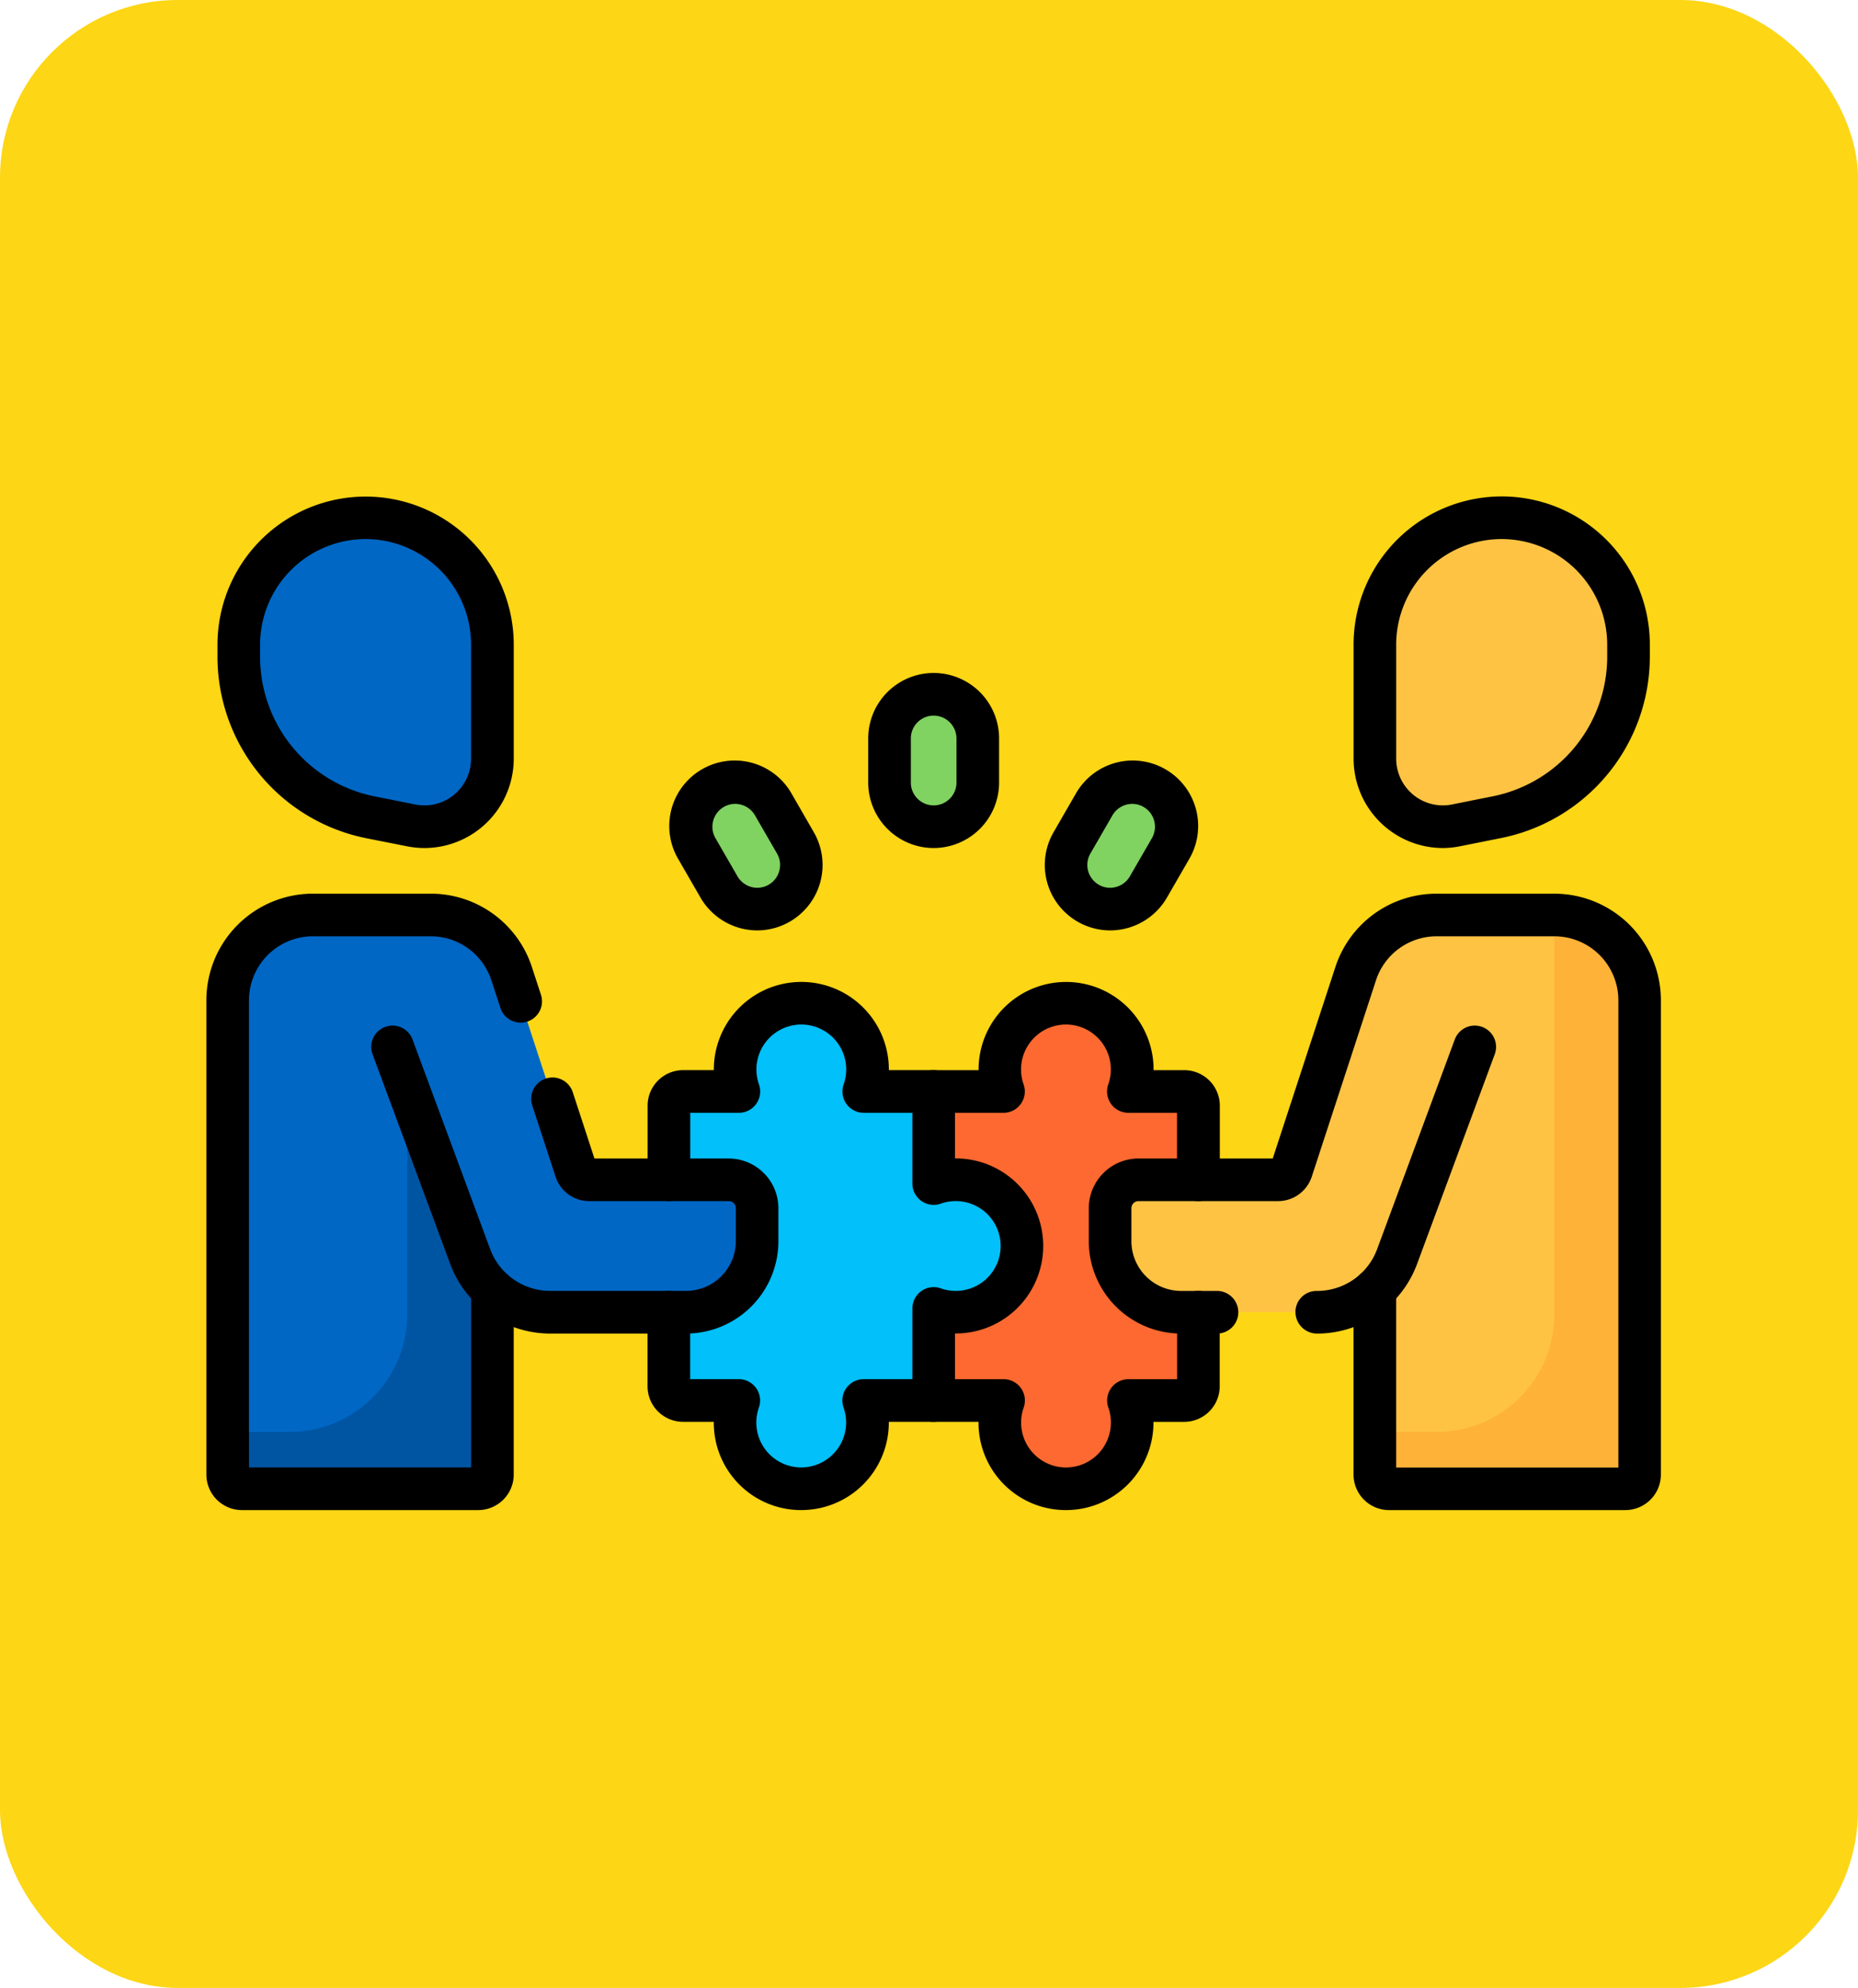 <svg xmlns="http://www.w3.org/2000/svg" width="115" height="123" viewBox="0 0 115 123">
  <g id="Grupo_1062184" data-name="Grupo 1062184" transform="translate(-190 -6730.118)">
    <rect id="Rectángulo_372710" data-name="Rectángulo 372710" width="115" height="123" rx="11" transform="translate(190 6730.118)" fill="#fdd615"/>
    <g id="colaboracion" transform="translate(202.774 6760.834)">
      <path id="Trazado_794016" data-name="Trazado 794016" d="M230.4,280.577h4.33a4.1,4.1,0,1,0,7.727,0h3.45a.879.879,0,0,0,.879-.879V262.34a.879.879,0,0,0-.879-.879h-3.45a4.1,4.1,0,1,0-7.727,0H230.4l-5.462,10.924Z" transform="translate(-185.386 -224.64)" fill="#fd6930"/>
      <path id="Trazado_794017" data-name="Trazado 794017" d="M181.079,266.955a4.122,4.122,0,0,0-1.881.2v-5.7h-4.33a4.1,4.1,0,1,0-7.727,0h-3.45a.879.879,0,0,0-.879.879V279.7a.879.879,0,0,0,.879.879h3.45a4.1,4.1,0,1,0,7.727,0h4.33v-5.695a4.1,4.1,0,1,0,1.881-7.928Z" transform="translate(-134.184 -224.641)" fill="#01c0fa"/>
      <path id="Trazado_794018" data-name="Trazado 794018" d="M243.2,155.475h0a2.731,2.731,0,0,1-2.731-2.731v-2.731a2.731,2.731,0,0,1,2.731-2.731h0a2.731,2.731,0,0,1,2.731,2.731v2.731A2.731,2.731,0,0,1,243.2,155.475Z" transform="translate(-198.186 -135.039)" fill="#80d261"/>
      <path id="Trazado_794019" data-name="Trazado 794019" d="M303.96,185.806h0a2.731,2.731,0,0,1-1-3.731l1.366-2.365a2.731,2.731,0,0,1,3.731-1h0a2.731,2.731,0,0,1,1,3.731l-1.366,2.365A2.731,2.731,0,0,1,303.96,185.806Z" transform="translate(-249.387 -160.64)" fill="#80d261"/>
      <path id="Trazado_794020" data-name="Trazado 794020" d="M176.035,185.806h0a2.731,2.731,0,0,0,1-3.731l-1.366-2.365a2.731,2.731,0,0,0-3.731-1h0a2.731,2.731,0,0,0-1,3.731l1.366,2.365A2.731,2.731,0,0,0,176.035,185.806Z" transform="translate(-140.58 -160.64)" fill="#80d261"/>
      <path id="Trazado_794021" data-name="Trazado 794021" d="M416.351,104.19l2.536-.507a10.108,10.108,0,0,0,8.126-9.912v-.765a7.849,7.849,0,0,0-7.849-7.849h0a7.849,7.849,0,0,0-7.849,7.849v7.054A4.212,4.212,0,0,0,416.351,104.19Z" transform="translate(-338.989 -83.838)" fill="#ffc344"/>
      <path id="Trazado_794022" data-name="Trazado 794022" d="M319.883,241.322h8.628a.879.879,0,0,0,.836-.606l3.974-12.145a5.275,5.275,0,0,1,5.013-3.634h7.287a5.275,5.275,0,0,1,5.275,5.275V259.56a.879.879,0,0,1-.879.879H335.39a.879.879,0,0,1-.879-.879V248.123a5.272,5.272,0,0,1-3.571,1.393h-8.418a4.4,4.4,0,0,1-4.4-4.4v-2.04A1.758,1.758,0,0,1,319.883,241.322Z" transform="translate(-262.187 -199.04)" fill="#ffc344"/>
      <path id="Trazado_794023" data-name="Trazado 794023" d="M427.7,230.212a5.275,5.275,0,0,0-5.275-5.275h-.3a5.265,5.265,0,0,1,.3,1.758v22.941a7.286,7.286,0,0,1-7.286,7.286h-3.825v2.638a.879.879,0,0,0,.879.879h14.628a.879.879,0,0,0,.879-.879Z" transform="translate(-338.988 -199.04)" fill="#feb237"/>
      <path id="Trazado_794024" data-name="Trazado 794024" d="M22.066,104.19l-2.536-.507a10.108,10.108,0,0,1-8.126-9.912v-.765a7.85,7.85,0,0,1,7.849-7.849h0A7.85,7.85,0,0,1,27.1,93.006v7.054A4.212,4.212,0,0,1,22.066,104.19Z" transform="translate(-9.4 -83.838)" fill="#0067c5"/>
      <path id="Trazado_794025" data-name="Trazado 794025" d="M38.513,241.322H29.885a.879.879,0,0,1-.836-.606l-3.974-12.145a5.275,5.275,0,0,0-5.013-3.634H12.775A5.275,5.275,0,0,0,7.5,230.212V259.56a.879.879,0,0,0,.879.879H23.007a.879.879,0,0,0,.879-.879V248.123a5.272,5.272,0,0,0,3.571,1.393h8.418a4.4,4.4,0,0,0,4.4-4.4v-2.04A1.758,1.758,0,0,0,38.513,241.322Z" transform="translate(-6.181 -199.04)" fill="#0067c5"/>
      <path id="Trazado_794026" data-name="Trazado 794026" d="M22.511,295.795l-3.9-10.528v14.092a7.286,7.286,0,0,1-7.286,7.286H7.5v2.638a.879.879,0,0,0,.879.879H23.007a.879.879,0,0,0,.879-.879V297.845h0A5.268,5.268,0,0,1,22.511,295.795Z" transform="translate(-6.181 -248.762)" fill="#0055a3"/>
      <path id="Trazado_794027" data-name="Trazado 794027" d="M266.2,262.064a1.319,1.319,0,0,1-1.319-1.319V256.6h-3.011a1.319,1.319,0,0,1-1.243-1.758,2.779,2.779,0,0,0-2.3-3.686,2.781,2.781,0,0,0-2.941,3.686,1.319,1.319,0,0,1-1.243,1.758h-4.33a1.319,1.319,0,0,1,0-2.638H252.6q0-.023,0-.047a5.416,5.416,0,0,1,10.789-.676,5.6,5.6,0,0,1,.042.723h1.9a2.2,2.2,0,0,1,2.2,2.2v4.582A1.319,1.319,0,0,1,266.2,262.064Z" transform="translate(-204.805 -218.463)"/>
      <path id="Trazado_794028" data-name="Trazado 794028" d="M258,370.78a5.4,5.4,0,0,1-5.363-4.738,5.612,5.612,0,0,1-.042-.723h-2.777a1.319,1.319,0,0,1,0-2.638h4.33a1.319,1.319,0,0,1,1.243,1.758,2.779,2.779,0,0,0,2.3,3.686,2.781,2.781,0,0,0,2.941-3.686,1.319,1.319,0,0,1,1.243-1.758h3.011v-4.143a1.319,1.319,0,1,1,2.638,0v4.583a2.2,2.2,0,0,1-2.2,2.2h-1.9q0,.023,0,.047A5.414,5.414,0,0,1,258,370.78Z" transform="translate(-204.805 -308.062)"/>
      <path id="Trazado_794029" data-name="Trazado 794029" d="M164.813,281.181a5.4,5.4,0,0,1-5.363-4.738,5.608,5.608,0,0,1-.042-.723h-1.9a2.2,2.2,0,0,1-2.2-2.2v-4.583a1.319,1.319,0,0,1,2.638,0v4.143h3.011a1.319,1.319,0,0,1,1.243,1.758,2.779,2.779,0,0,0,2.3,3.686,2.781,2.781,0,0,0,2.941-3.686,1.319,1.319,0,0,1,1.243-1.758H171.7v-4.376a1.319,1.319,0,0,1,1.758-1.243,2.779,2.779,0,1,0,0-5.24,1.319,1.319,0,0,1-1.758-1.243V256.6h-3.011a1.319,1.319,0,0,1-1.243-1.758,2.779,2.779,0,0,0-2.3-3.686,2.781,2.781,0,0,0-2.941,3.686,1.319,1.319,0,0,1-1.243,1.758H157.95v4.142a1.319,1.319,0,0,1-2.638,0v-4.582a2.2,2.2,0,0,1,2.2-2.2h1.9q0-.023,0-.047a5.416,5.416,0,0,1,10.789-.676,5.617,5.617,0,0,1,.042.723h2.777a1.319,1.319,0,0,1,1.319,1.319v4.143a5.6,5.6,0,0,1,.723.042,5.416,5.416,0,0,1-.723,10.789V274.4a1.319,1.319,0,0,1-1.319,1.319h-2.778q0,.023,0,.047a5.414,5.414,0,0,1-5.426,5.414Z" transform="translate(-128.003 -218.463)"/>
      <path id="Trazado_794030" data-name="Trazado 794030" d="M237.019,150.612a4.054,4.054,0,0,1-4.05-4.05v-2.731a4.05,4.05,0,0,1,8.1,0v2.731A4.054,4.054,0,0,1,237.019,150.612Zm0-8.193a1.414,1.414,0,0,0-1.412,1.412v2.731a1.412,1.412,0,0,0,2.824,0v-2.731A1.414,1.414,0,0,0,237.019,142.42Z" transform="translate(-192.005 -128.858)"/>
      <path id="Trazado_794031" data-name="Trazado 794031" d="M299.147,181.31a4.05,4.05,0,0,1-3.5-6.075l1.366-2.365a4.05,4.05,0,1,1,7.014,4.05l-1.366,2.365A4.064,4.064,0,0,1,299.147,181.31Zm1.371-7.828a1.419,1.419,0,0,0-1.226.707l-1.366,2.365a1.414,1.414,0,0,0,.517,1.929,1.39,1.39,0,0,0,.7.19,1.419,1.419,0,0,0,1.226-.707l1.366-2.365a1.414,1.414,0,0,0-.517-1.929A1.39,1.39,0,0,0,300.518,173.482Z" transform="translate(-243.211 -154.459)"/>
      <path id="Trazado_794032" data-name="Trazado 794032" d="M168.5,181.31h0a4.064,4.064,0,0,1-3.51-2.025l-1.366-2.365a4.05,4.05,0,1,1,7.014-4.05L172,175.235a4.05,4.05,0,0,1-3.5,6.075Zm-1.371-7.828a1.39,1.39,0,0,0-.7.19,1.414,1.414,0,0,0-.517,1.929l1.366,2.365a1.419,1.419,0,0,0,1.226.707h0a1.413,1.413,0,0,0,1.22-2.119l-1.366-2.365A1.419,1.419,0,0,0,167.126,173.482Z" transform="translate(-134.404 -154.459)"/>
      <path id="Trazado_794033" data-name="Trazado 794033" d="M409.335,99.411h0a5.533,5.533,0,0,1-5.521-5.532V86.825a9.168,9.168,0,1,1,18.336,0v.765a11.458,11.458,0,0,1-9.186,11.2l-2.536.507A5.569,5.569,0,0,1,409.335,99.411Zm3.646-19.117a6.538,6.538,0,0,0-6.531,6.531v7.054a2.893,2.893,0,0,0,2.884,2.894,2.945,2.945,0,0,0,.576-.058l2.536-.507a8.813,8.813,0,0,0,7.065-8.619v-.765A6.538,6.538,0,0,0,412.981,80.295Z" transform="translate(-332.808 -77.657)"/>
      <path id="Trazado_794034" data-name="Trazado 794034" d="M343.836,255.577H329.208a2.2,2.2,0,0,1-2.2-2.2v-9.121a6.591,6.591,0,0,1-2.253.4,1.338,1.338,0,0,1-1.341-1.319,1.3,1.3,0,0,1,1.3-1.319,3.976,3.976,0,0,0,2.722-1.045,1.319,1.319,0,0,1,2.211.971v11H343.4V224.031a3.961,3.961,0,0,0-3.956-3.956h-7.287a3.948,3.948,0,0,0-3.76,2.726l-3.974,12.145a2.194,2.194,0,0,1-2.089,1.514H313.7a.44.44,0,0,0-.44.44v2.04a3.081,3.081,0,0,0,3.077,3.077h2.22a1.319,1.319,0,0,1,0,2.638h-2.22a5.721,5.721,0,0,1-5.715-5.715V236.9a3.081,3.081,0,0,1,3.077-3.077h8.309l3.875-11.842a6.58,6.58,0,0,1,6.267-4.543h7.287a6.6,6.6,0,0,1,6.594,6.594v29.348A2.2,2.2,0,0,1,343.836,255.577Z" transform="translate(-256.006 -192.859)"/>
      <path id="Trazado_794035" data-name="Trazado 794035" d="M405.132,281.659a1.319,1.319,0,0,1-.893-2.289,3.971,3.971,0,0,0,1.031-1.537l4.795-12.943a1.319,1.319,0,1,1,2.473.916l-4.795,12.943a6.623,6.623,0,0,1-1.719,2.562A1.314,1.314,0,0,1,405.132,281.659Z" transform="translate(-332.808 -231.258)"/>
      <path id="Trazado_794036" data-name="Trazado 794036" d="M16.72,99.411a5.569,5.569,0,0,1-1.093-.109L13.091,98.8a11.457,11.457,0,0,1-9.186-11.2v-.765a9.168,9.168,0,1,1,18.337,0v7.054A5.533,5.533,0,0,1,16.72,99.411ZM13.073,80.295a6.538,6.538,0,0,0-6.531,6.531v.765a8.813,8.813,0,0,0,7.065,8.619l2.536.507a2.936,2.936,0,0,0,.576.058A2.892,2.892,0,0,0,19.6,93.879V86.825A6.538,6.538,0,0,0,13.073,80.295Z" transform="translate(-3.218 -77.657)"/>
      <path id="Trazado_794037" data-name="Trazado 794037" d="M16.826,255.577H2.2a2.2,2.2,0,0,1-2.2-2.2V224.031a6.6,6.6,0,0,1,6.594-6.594h7.287a6.58,6.58,0,0,1,6.267,4.543l.553,1.69a1.319,1.319,0,1,1-2.507.82l-.553-1.69a3.948,3.948,0,0,0-3.76-2.726H6.594a3.961,3.961,0,0,0-3.956,3.956v28.909H16.386v-11a1.319,1.319,0,0,1,2.211-.971,3.948,3.948,0,0,0,2.679,1.045h8.418a3.081,3.081,0,0,0,3.077-3.077V236.9a.44.44,0,0,0-.44-.44H23.7a2.193,2.193,0,0,1-2.089-1.514l-1.448-4.425a1.319,1.319,0,0,1,2.507-.82l1.349,4.122h8.309a3.081,3.081,0,0,1,3.077,3.077v2.04a5.721,5.721,0,0,1-5.715,5.715H21.276a6.591,6.591,0,0,1-2.253-.4v9.121A2.2,2.2,0,0,1,16.826,255.577Z" transform="translate(0 -192.859)"/>
      <path id="Trazado_794038" data-name="Trazado 794038" d="M65.586,281.659a1.314,1.314,0,0,1-.892-.348,6.621,6.621,0,0,1-1.719-2.562L58.18,265.806a1.319,1.319,0,1,1,2.473-.916l4.795,12.943a3.972,3.972,0,0,0,1.031,1.537,1.319,1.319,0,0,1-.893,2.289Z" transform="translate(-47.882 -231.258)"/>
    </g>
  </g>
</svg>
